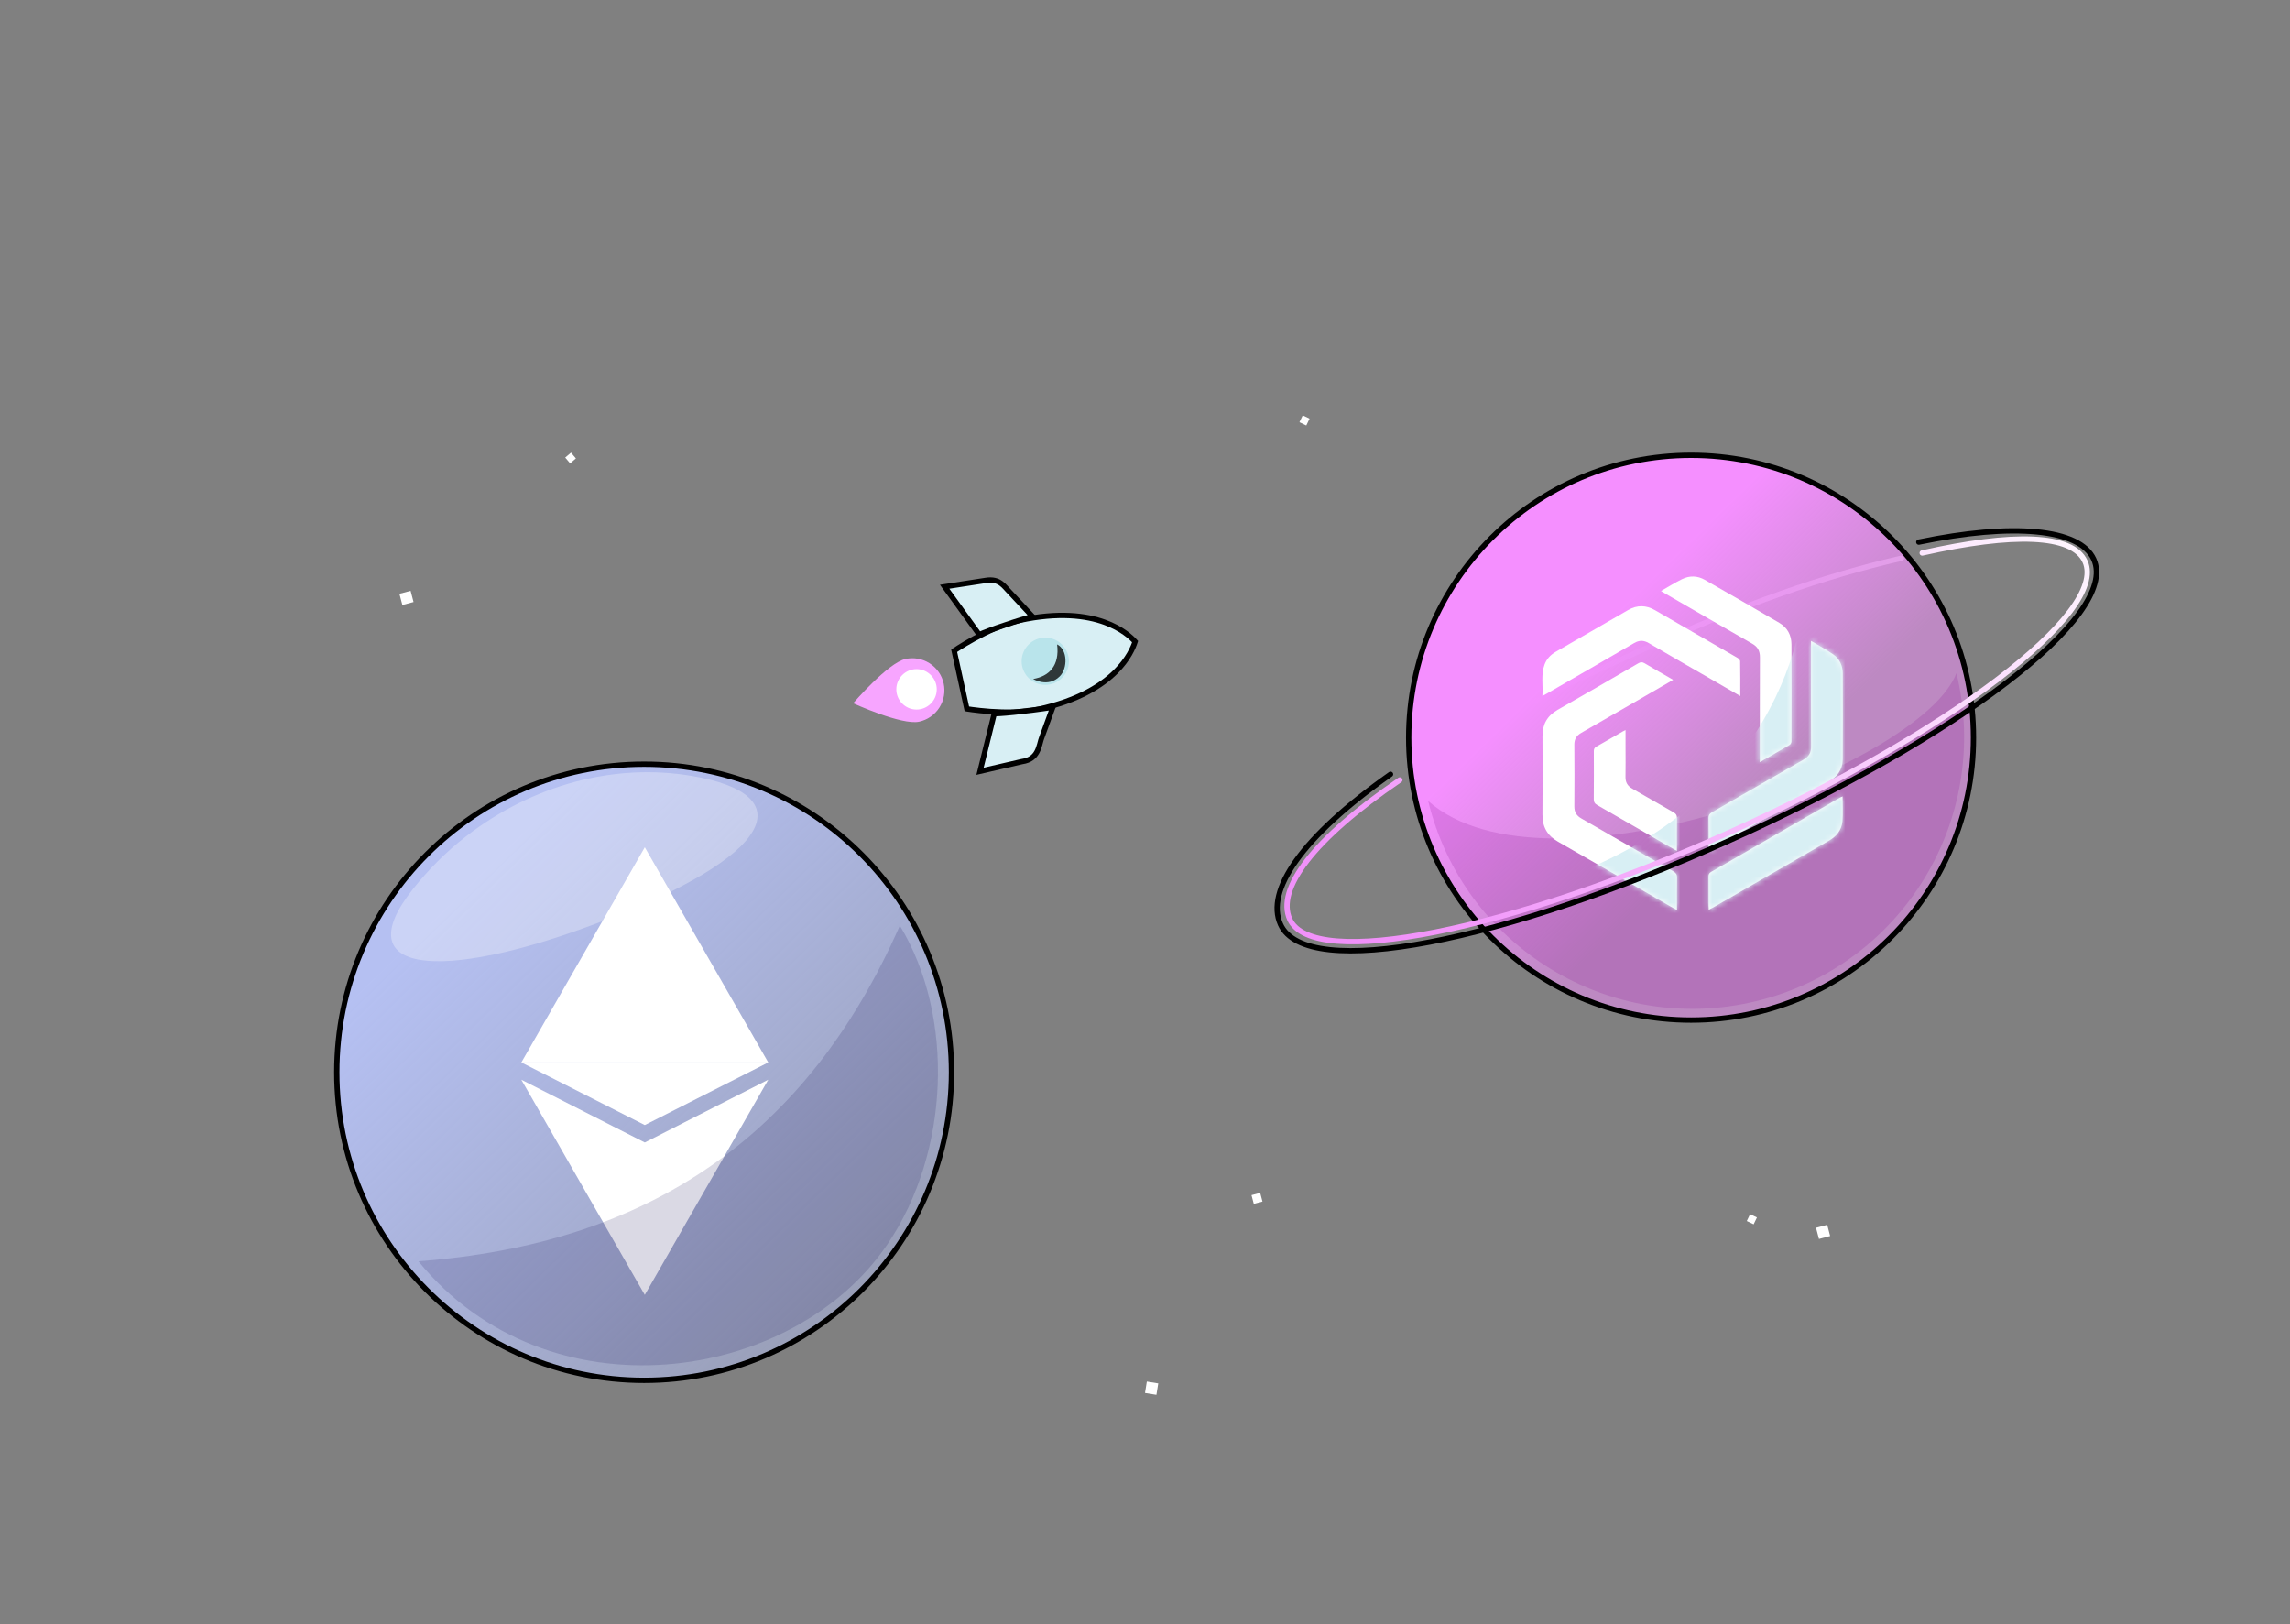<svg width="430" height="305" viewBox="0 0 430 305" fill="none" xmlns="http://www.w3.org/2000/svg">
<rect x="0" y="0" width="430" height="305" fill="#808080" stroke="none"/>
<path d="M237.062 225.632L236.632 224L235 224.429L235.429 226.061L237.062 225.632Z" fill="white"/>
<path d="M77.654 113.046L77.101 110.945L75 111.498L75.553 113.599L77.654 113.046Z" fill="white"/>
<path d="M217.49 259.767L215.345 259.422L215 261.567L217.145 261.912L217.49 259.767Z" fill="white"/>
<path d="M329.286 229.903L329.905 228.617L328.619 227.998L328 229.284L329.286 229.903Z" fill="white"/>
<path d="M343.654 232.101L343.101 230L341 230.553L341.553 232.654L343.654 232.101Z" fill="white"/>
<path d="M108.145 86.087L107.219 85L106.133 85.925L107.058 87.012L108.145 86.087Z" fill="white"/>
<path d="M245.286 79.903L245.905 78.617L244.619 77.998L244 79.284L245.286 79.903Z" fill="white"/>
<path d="M357.035 104.828C342.422 108.188 327.288 113.519 308.048 122.173C290.669 129.989 277.909 136.409 266.089 144.401" stroke="url(#paint0_linear_7960_25651)" stroke-opacity="0.5" stroke-linecap="round"/>
<circle cx="317.542" cy="138.526" r="53.026" fill="url(#paint1_linear_7960_25651)" stroke="black"/>
<path d="M329.77 187.999C357.163 181.371 373.998 153.792 367.37 126.399C360.731 143.887 290.336 170.158 268.169 150.398C274.797 177.792 302.376 194.626 329.77 187.999Z" fill="#8E1A99" fill-opacity="0.2"/>
<g clip-path="url(#clip0_7960_25651)">
<path d="M315.876 108.739C317.272 108.055 318.742 108.102 320.095 108.87C324.787 111.543 329.465 114.24 334.119 116.966C335.617 117.846 336.385 119.255 336.39 120.988C336.418 127.061 336.408 133.129 336.39 139.202C336.39 139.427 336.245 139.754 336.062 139.862C334.259 140.939 332.433 141.974 330.453 143.116V142.161C330.453 135.915 330.434 129.673 330.467 123.427C330.471 122.228 330.059 121.456 328.996 120.852C323.551 117.757 318.133 114.606 312.706 111.473C312.472 111.337 312.243 111.192 311.887 110.977C313.282 110.185 314.537 109.389 315.867 108.739H315.876ZM314.879 170.869C314.575 170.714 314.35 170.606 314.13 170.48C306.942 166.336 299.764 162.164 292.554 158.053C290.531 156.901 289.608 155.258 289.632 152.949C289.674 148.042 289.66 143.135 289.637 138.223C289.627 136.009 290.526 134.403 292.474 133.298C297.536 130.418 302.569 127.496 307.603 124.57C308.038 124.317 308.357 124.275 308.811 124.546C310.548 125.59 312.318 126.588 314.167 127.655C313.816 127.866 313.549 128.025 313.278 128.184C307.827 131.331 302.387 134.487 296.922 137.615C296.028 138.125 295.611 138.79 295.621 139.829C295.649 143.697 295.653 147.565 295.621 151.432C295.611 152.5 296.037 153.179 296.955 153.703C302.719 157 308.46 160.333 314.219 163.639C314.706 163.92 314.912 164.21 314.902 164.791C314.86 166.772 314.888 168.757 314.888 170.873L314.879 170.869ZM314.879 159.79C314.378 159.505 314.018 159.303 313.657 159.093C309.087 156.456 304.522 153.811 299.942 151.193C299.446 150.913 299.263 150.608 299.268 150.032C299.301 147.059 299.287 144.086 299.277 141.112C299.277 140.71 299.338 140.433 299.736 140.209C301.422 139.268 303.089 138.284 304.761 137.324C304.882 137.254 305.013 137.203 305.233 137.095V140.433C305.233 142.241 305.262 144.053 305.224 145.86C305.201 146.89 305.599 147.588 306.498 148.094C309.087 149.555 311.644 151.072 314.233 152.528C314.743 152.814 314.898 153.132 314.888 153.694C314.856 155.67 314.874 157.65 314.874 159.786L314.879 159.79ZM309.602 120.763C308.633 120.192 307.804 120.196 306.835 120.763C301.403 123.938 295.948 127.07 290.498 130.217C290.269 130.352 290.03 130.474 289.622 130.694C289.768 128.625 289.323 126.672 290.03 124.78C290.414 123.746 291.135 122.968 292.09 122.416C296.637 119.789 301.179 117.157 305.734 114.545C307.397 113.59 309.092 113.613 310.754 114.573C315.928 117.551 321.097 120.538 326.257 123.535C326.477 123.661 326.753 123.947 326.753 124.162C326.791 126.288 326.777 128.419 326.777 130.699C324.899 129.617 323.167 128.615 321.434 127.613C317.487 125.333 313.531 123.076 309.602 120.763ZM345.96 154.19C345.825 155.862 344.846 157.046 343.399 157.88C337.86 161.064 332.325 164.267 326.791 167.46C325.054 168.462 323.317 169.464 321.575 170.466C321.364 170.588 321.149 170.691 320.863 170.841C320.844 170.55 320.821 170.34 320.821 170.129C320.821 168.293 320.83 166.463 320.812 164.627C320.812 164.21 320.91 163.958 321.294 163.737C329.366 159.093 337.434 154.434 345.497 149.779C345.619 149.709 345.754 149.653 345.984 149.545C345.984 151.175 346.078 152.692 345.96 154.19ZM346.003 142.634C345.989 144.535 344.963 145.87 343.338 146.806C337.027 150.435 330.719 154.082 324.412 157.725C323.26 158.39 322.104 159.05 320.868 159.762C320.849 159.448 320.826 159.242 320.826 159.032C320.826 157.224 320.844 155.412 320.812 153.605C320.802 153.09 320.975 152.818 321.42 152.561C327.156 149.269 332.873 145.94 338.619 142.667C339.639 142.086 340.089 141.37 340.079 140.171C340.037 133.925 340.061 127.679 340.061 121.432V120.341C341.559 121.245 342.964 121.99 344.247 122.898C345.417 123.727 346.007 124.982 346.012 126.429C346.031 131.832 346.045 137.235 346.007 142.639L346.003 142.634Z" fill="white"/>
</g>
<mask id="mask0_7960_25651" style="mask-type:alpha" maskUnits="userSpaceOnUse" x="283" y="105" width="69" height="69">
<g clip-path="url(#clip1_7960_25651)">
<path d="M315.876 108.739C317.272 108.055 318.742 108.102 320.095 108.87C324.787 111.543 329.465 114.24 334.119 116.966C335.617 117.846 336.385 119.255 336.39 120.988C336.418 127.061 336.408 133.129 336.39 139.202C336.39 139.427 336.245 139.754 336.062 139.862C334.259 140.939 332.433 141.974 330.453 143.116V142.161C330.453 135.915 330.434 129.673 330.467 123.427C330.471 122.228 330.059 121.456 328.996 120.852C323.551 117.757 318.133 114.606 312.706 111.473C312.472 111.337 312.243 111.192 311.887 110.977C313.282 110.185 314.537 109.389 315.867 108.739H315.876ZM314.879 170.869C314.575 170.714 314.35 170.606 314.13 170.48C306.942 166.336 299.764 162.164 292.554 158.053C290.531 156.901 289.608 155.258 289.632 152.949C289.674 148.042 289.66 143.135 289.637 138.223C289.627 136.009 290.526 134.403 292.474 133.298C297.536 130.418 302.569 127.496 307.603 124.57C308.038 124.317 308.357 124.275 308.811 124.546C310.548 125.59 312.318 126.588 314.167 127.655C313.816 127.866 313.549 128.025 313.278 128.184C307.827 131.331 302.387 134.487 296.922 137.615C296.028 138.125 295.611 138.79 295.621 139.829C295.649 143.697 295.653 147.565 295.621 151.432C295.611 152.5 296.037 153.179 296.955 153.703C302.719 157 308.46 160.333 314.219 163.639C314.706 163.92 314.912 164.21 314.902 164.791C314.86 166.772 314.888 168.757 314.888 170.873L314.879 170.869ZM314.879 159.79C314.378 159.505 314.018 159.303 313.657 159.093C309.087 156.456 304.522 153.811 299.942 151.193C299.446 150.913 299.263 150.608 299.268 150.032C299.301 147.059 299.287 144.086 299.277 141.112C299.277 140.71 299.338 140.433 299.736 140.209C301.422 139.268 303.089 138.284 304.761 137.324C304.882 137.254 305.013 137.203 305.233 137.095V140.433C305.233 142.241 305.262 144.053 305.224 145.86C305.201 146.89 305.599 147.588 306.498 148.094C309.087 149.555 311.644 151.072 314.233 152.528C314.743 152.814 314.898 153.132 314.888 153.694C314.856 155.67 314.874 157.65 314.874 159.786L314.879 159.79ZM309.602 120.763C308.633 120.192 307.804 120.196 306.835 120.763C301.403 123.938 295.948 127.07 290.498 130.217C290.269 130.352 290.03 130.474 289.622 130.694C289.768 128.625 289.323 126.672 290.03 124.78C290.414 123.746 291.135 122.968 292.09 122.416C296.637 119.789 301.179 117.157 305.734 114.545C307.397 113.59 309.092 113.613 310.754 114.573C315.928 117.551 321.097 120.538 326.257 123.535C326.477 123.661 326.753 123.947 326.753 124.162C326.791 126.288 326.777 128.419 326.777 130.699C324.899 129.617 323.167 128.615 321.434 127.613C317.487 125.333 313.531 123.076 309.602 120.763ZM345.96 154.19C345.825 155.862 344.846 157.046 343.399 157.88C337.86 161.064 332.325 164.267 326.791 167.46C325.054 168.462 323.317 169.464 321.575 170.466C321.364 170.588 321.149 170.691 320.863 170.841C320.844 170.55 320.821 170.34 320.821 170.129C320.821 168.293 320.83 166.463 320.812 164.627C320.812 164.21 320.91 163.958 321.294 163.737C329.366 159.093 337.434 154.434 345.497 149.779C345.619 149.709 345.754 149.653 345.984 149.545C345.984 151.175 346.078 152.692 345.96 154.19ZM346.003 142.634C345.989 144.535 344.963 145.87 343.338 146.806C337.027 150.435 330.719 154.082 324.412 157.725C323.26 158.39 322.104 159.05 320.868 159.762C320.849 159.448 320.826 159.242 320.826 159.032C320.826 157.224 320.844 155.412 320.812 153.605C320.802 153.09 320.975 152.818 321.42 152.561C327.156 149.269 332.873 145.94 338.619 142.667C339.639 142.086 340.089 141.37 340.079 140.171C340.037 133.925 340.061 127.679 340.061 121.432V120.341C341.559 121.245 342.964 121.99 344.247 122.898C345.417 123.727 346.007 124.982 346.012 126.429C346.031 131.832 346.045 137.235 346.007 142.639L346.003 142.634Z" fill="white"/>
</g>
</mask>
<g mask="url(#mask0_7960_25651)">
<path d="M291.76 165.571C332.23 151.847 340.141 119.264 339.038 104.688L364.097 123.185L356.266 161.417L312.631 179.586L291.76 165.571Z" fill="#D8EFF4"/>
</g>
<path d="M360.939 103.844C377.969 99.999 389.18 100.259 391.515 105.45C395.816 115.012 365.873 137.8 324.636 156.347C283.399 174.895 246.484 182.179 242.183 172.617C239.658 167.003 246.416 157.661 262.853 146.465" stroke="url(#paint2_linear_7960_25651)" stroke-linecap="round"/>
<path d="M360.297 101.798C377.936 98.142 390.54 99.224 393.158 105.043C397.979 115.764 367.023 138.813 324.633 157.879C282.243 176.945 245.266 184.305 240.444 173.584C237.613 167.29 244.341 157.199 261.105 145.395" stroke="black" stroke-linecap="round"/>
<path d="M178.664 201.347C178.664 233.296 152.824 259.194 120.952 259.194C89.08 259.194 63.241 233.296 63.241 201.347C63.241 169.398 89.08 143.5 120.952 143.5C152.824 143.5 178.664 169.398 178.664 201.347Z" fill="url(#paint3_linear_7960_25651)" stroke="black"/>
<path fill-rule="evenodd" clip-rule="evenodd" d="M121.073 243.155L144.256 202.75L121.073 214.535L97.891 202.75L121.073 243.155Z" fill="white"/>
<path d="M97.893 199.507L121.076 159.102L144.258 199.507H121.076H97.893Z" fill="white"/>
<path d="M144.258 199.504L121.075 211.264L97.892 199.504L121.075 199.504L144.258 199.504Z" fill="white"/>
<path d="M166.658 233.62C178.349 216.327 179.32 190.881 168.965 173.805C151.595 213.313 121.865 233.62 78.57 236.842C102.825 266.549 148.923 259.853 166.658 233.62Z" fill="#07064F" fill-opacity="0.15"/>
<path d="M87.533 157.032C100.078 147.323 115.438 143.254 129.904 145.704C150.57 149.205 145.709 160.697 112.043 173.391C82.624 184.48 64.918 182.798 77.575 166.905C80.438 163.313 83.736 159.968 87.533 157.032Z" fill="white" fill-opacity="0.3"/>
<path d="M181.569 133.111C181.562 133.11 181.556 133.109 181.55 133.108L179.165 122.193C179.17 122.189 179.175 122.186 179.18 122.183C179.372 122.055 179.653 121.871 180.009 121.645C180.721 121.194 181.733 120.578 182.93 119.922C185.332 118.605 188.444 117.145 191.359 116.508C198.775 114.887 203.969 115.589 207.446 116.856C210.636 118.019 212.409 119.667 213.141 120.484C212.809 121.531 211.884 123.769 209.473 126.157C206.843 128.761 202.42 131.568 195.004 133.188C192.09 133.825 188.652 133.796 185.92 133.602C184.558 133.505 183.382 133.367 182.546 133.254C182.128 133.198 181.796 133.147 181.569 133.111Z" fill="#D8EFF4" stroke="black"/>
<path d="M196.315 119.732C193.873 119.71 191.857 121.691 191.835 124.133C191.814 126.575 193.794 128.591 196.236 128.612C198.678 128.634 200.694 126.654 200.716 124.211C200.737 121.769 198.757 119.754 196.315 119.732Z" fill="#B9E4EB"/>
<path d="M198.5 121C199 125 197 127 194 127.5C194 127.5 196.791 129.209 199 127C200.5 125.5 200.5 122 198.5 121Z" fill="#0D0D0D" fill-opacity="0.8"/>
<path d="M172.591 135.517C174.09 135.19 175.478 134.29 176.379 132.886C178.18 130.078 177.367 126.358 174.559 124.557C173.155 123.656 171.517 123.418 170.018 123.746C166.742 124.462 160.199 132.058 160.199 132.058C160.199 132.058 169.314 136.233 172.591 135.517Z" fill="#F7A5FF"/>
<path d="M168.805 129.416C168.821 127.604 170.319 126.133 172.13 126.149C173.942 126.165 175.413 127.662 175.397 129.474C175.381 131.285 173.883 132.757 172.072 132.741C170.26 132.725 168.789 131.227 168.805 129.416Z" fill="white" stroke="white"/>
<path d="M185.076 108.993L185.076 108.993L185.082 108.992C186.451 108.764 187.314 109.084 187.95 109.539C188.28 109.775 188.562 110.055 188.83 110.349C188.906 110.432 188.985 110.521 189.064 110.61C189.244 110.813 189.43 111.022 189.608 111.194L193.874 115.754C191.219 116.516 188.868 117.285 187.075 117.921C186.091 118.27 185.272 118.581 184.662 118.829C184.357 118.953 184.101 119.063 183.901 119.155C183.891 119.16 183.88 119.165 183.87 119.17L177.383 110.179L185.076 108.993ZM191.929 143.004L191.908 143.007L191.887 143.012L184.021 144.833L186.693 134.016C186.72 134.016 186.748 134.015 186.777 134.015C187.01 134.011 187.307 133.998 187.658 133.977C188.362 133.934 189.295 133.856 190.396 133.744C192.395 133.541 194.953 133.227 197.692 132.807L195.594 138.567C195.494 138.82 195.408 139.143 195.323 139.464C195.291 139.582 195.26 139.699 195.228 139.812C195.101 140.267 194.948 140.734 194.716 141.171C194.267 142.013 193.506 142.778 191.929 143.004Z" fill="#D8EFF4" stroke="black"/>
<defs>
<linearGradient id="paint0_linear_7960_25651" x1="319.128" y1="123.809" x2="273.059" y2="144.336" gradientUnits="userSpaceOnUse">
<stop stop-color="#FEF5FF"/>
<stop offset="0.005" stop-color="#B6FFFB" stop-opacity="0.5"/>
<stop offset="1" stop-color="#F3A0FB"/>
</linearGradient>
<linearGradient id="paint1_linear_7960_25651" x1="301.219" y1="117.255" x2="335.071" y2="151.746" gradientUnits="userSpaceOnUse">
<stop stop-color="#F58FFF"/>
<stop offset="0.88" stop-color="#F191FA" stop-opacity="0.54"/>
</linearGradient>
<linearGradient id="paint2_linear_7960_25651" x1="284.004" y1="196.45" x2="402.482" y2="59.469" gradientUnits="userSpaceOnUse">
<stop stop-color="#F191FA"/>
<stop offset="0.858" stop-color="white"/>
<stop offset="0.932" stop-color="white"/>
</linearGradient>
<linearGradient id="paint3_linear_7960_25651" x1="82.17" y1="159.191" x2="167.404" y2="246.589" gradientUnits="userSpaceOnUse">
<stop offset="0.073" stop-color="#B5C0F2"/>
<stop offset="0.969" stop-color="#B9C6FE" stop-opacity="0.43"/>
</linearGradient>
<clipPath id="clip0_7960_25651">
<rect width="67.699" height="67.699" fill="white" transform="translate(283.974 105.438)"/>
</clipPath>
<clipPath id="clip1_7960_25651">
<rect width="67.699" height="67.699" fill="white" transform="translate(283.974 105.438)"/>
</clipPath>
</defs>
</svg>
